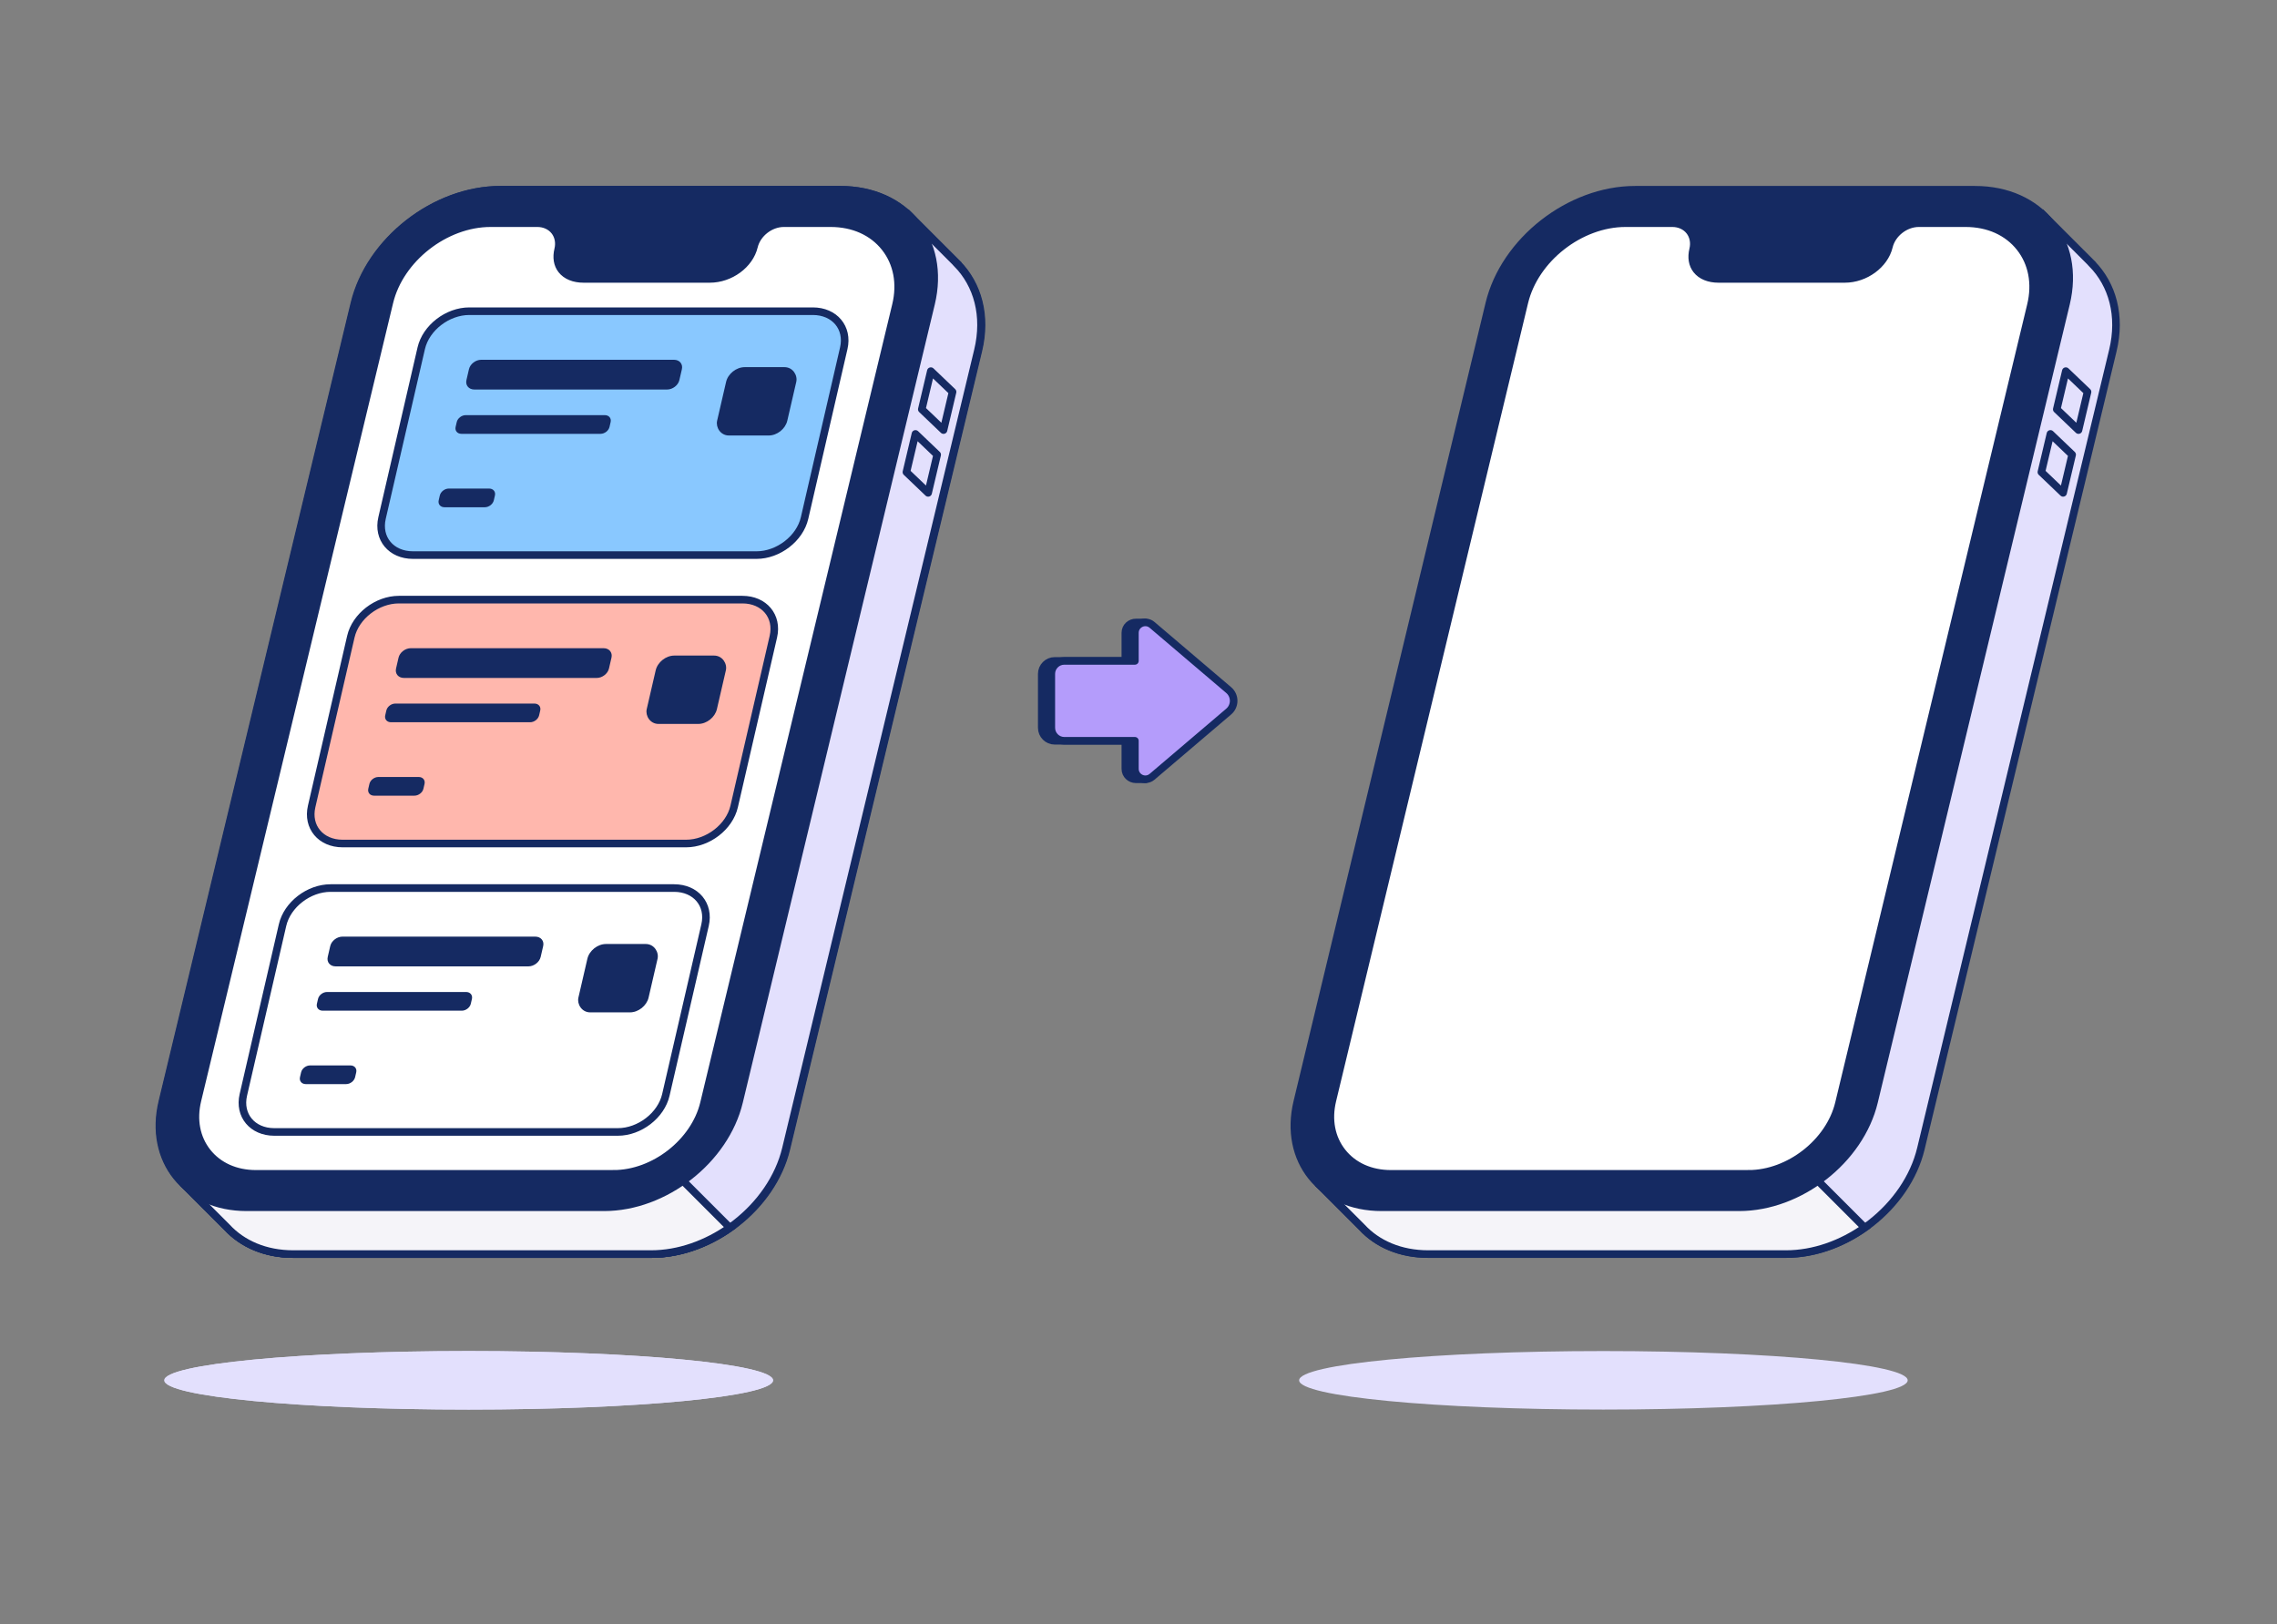 <svg width="300" height="214" viewBox="0 0 300 214" fill="none" xmlns="http://www.w3.org/2000/svg">
<rect x="0" y="0" width="300" height="214" fill="#808080" stroke="none"/>
<path d="M160.621 90.915L150.89 82.635L150.887 82.013H149.669C148.953 82.004 148.268 82.55 148.268 83.377V87.073H138.967C138.021 87.073 137.254 87.84 137.254 88.785V95.883C137.254 96.829 138.021 97.597 138.967 97.597H148.268V101.29C148.268 102.107 148.935 102.662 149.641 102.668H150.928L150.963 101.972L160.623 93.752C161.496 93.008 161.496 91.659 160.621 90.915Z" fill="#152A62" stroke="#152A62" stroke-miterlimit="10" stroke-linejoin="round"/>
<path d="M161.881 90.915L151.792 82.331C150.899 81.57 149.526 82.206 149.526 83.377V87.073H140.225C139.279 87.073 138.512 87.84 138.512 88.785V95.883C138.512 96.829 139.279 97.597 140.225 97.597H149.526V101.29C149.526 102.462 150.899 103.097 151.792 102.337L161.881 93.752C162.756 93.008 162.756 91.659 161.881 90.915Z" fill="#B49CFB" stroke="#152A62" stroke-miterlimit="10" stroke-linejoin="round"/>
<path d="M173.918 156.174L175.687 153.862L176.247 154.14C176.235 153.087 176.341 151.993 176.613 150.862L201.908 45.705C203.902 37.415 211.578 30.696 220.192 30.696H265.912C266.498 30.696 267.066 30.733 267.621 30.794L269.249 28.363L275.479 34.594C275.483 34.597 275.485 34.599 275.488 34.603L275.617 34.73L275.614 34.742C278.32 37.496 279.477 41.594 278.374 46.18L253.08 151.337C251.235 159.007 243.277 165.226 235.305 165.226H188.179C184.491 165.226 181.46 163.884 179.435 161.694L173.918 156.174Z" fill="#E3E0FD" stroke="#152A62" stroke-miterlimit="10"/>
<path d="M245.684 161.737C242.62 163.901 238.967 165.223 235.305 165.223H188.179C184.491 165.223 181.46 163.882 179.436 161.692L173.918 156.174L175.687 153.862L176.246 154.14C176.234 153.107 176.339 152.033 176.601 150.924L237.809 153.861L245.684 161.737Z" fill="#F5F4F9" stroke="#152A62" stroke-miterlimit="10"/>
<path d="M182.011 159.055H229.138C237.109 159.055 245.067 152.837 246.912 145.167L272.207 40.009C274.201 31.719 268.833 25 260.219 25H215.424C206.809 25 198.209 31.719 196.215 40.009L170.92 145.167C169.075 152.837 174.041 159.055 182.011 159.055Z" fill="#152A62" stroke="#152A62" stroke-miterlimit="10"/>
<path d="M230.387 154.653C235.712 154.653 241.05 150.48 242.284 145.352L267.578 40.194C268.261 37.355 267.75 34.666 266.136 32.619C264.502 30.545 261.956 29.403 258.968 29.403H252.811C251.018 29.403 249.288 30.757 248.872 32.486C248.298 34.875 245.744 36.746 243.058 36.746H226.417C225.155 36.746 224.129 36.326 223.526 35.561C222.974 34.861 222.819 33.926 223.077 32.855C223.289 31.973 223.117 31.093 222.603 30.44C222.083 29.78 221.256 29.403 220.33 29.403H214.172C208.203 29.403 202.222 34.077 200.84 39.824L175.545 144.982C174.933 147.525 175.393 149.935 176.839 151.77C178.304 153.63 180.584 154.654 183.259 154.654H230.387V154.653Z" fill="white" stroke="#152A62" stroke-miterlimit="10"/>
<path d="M272.175 48.894L275.037 51.628L273.847 56.661L270.984 53.927L272.175 48.894Z" stroke="#152A62" stroke-miterlimit="10" stroke-linejoin="round"/>
<path d="M270.148 57.167L273.01 59.901L271.819 64.934L268.957 62.2L270.148 57.167Z" stroke="#152A62" stroke-miterlimit="10" stroke-linejoin="round"/>
<path d="M211.253 185.709C233.393 185.709 251.341 183.984 251.341 181.855C251.341 179.726 233.393 178 211.253 178C189.114 178 171.166 179.726 171.166 181.855C171.166 183.984 189.114 185.709 211.253 185.709Z" fill="#E3E0FD"/>
<path d="M24.449 156.174L26.218 153.862L26.778 154.14C26.766 153.087 26.873 151.993 27.145 150.862L52.439 45.705C54.433 37.415 62.11 30.696 70.724 30.696H116.444C117.03 30.696 117.597 30.733 118.153 30.794L119.78 28.363L126.01 34.594C126.014 34.597 126.016 34.599 126.02 34.603L126.148 34.73L126.146 34.742C128.852 37.496 130.008 41.594 128.905 46.18L103.611 151.337C101.766 159.007 93.808 165.226 85.837 165.226H38.71C35.022 165.226 31.992 163.884 29.966 161.694L24.449 156.174Z" fill="#E3E0FD" stroke="#152A62" stroke-miterlimit="10"/>
<path d="M96.216 161.737C93.151 163.901 89.499 165.223 85.837 165.223H38.71C35.022 165.223 31.992 163.882 29.967 161.692L24.449 156.174L26.218 153.862L26.777 154.14C26.765 153.107 26.87 152.033 27.132 150.924L88.341 153.861L96.216 161.737Z" fill="#F5F4F9" stroke="#152A62" stroke-miterlimit="10"/>
<path d="M32.543 159.055H79.669C87.64 159.055 95.598 152.837 97.444 145.167L122.738 40.009C124.732 31.719 119.365 25 110.751 25H65.955C57.34 25 48.74 31.719 46.746 40.009L21.451 145.167C19.606 152.837 24.572 159.055 32.543 159.055Z" fill="#152A62" stroke="#152A62" stroke-miterlimit="10"/>
<path d="M80.918 154.653C86.244 154.653 91.581 150.48 92.815 145.352L118.109 40.194C118.792 37.355 118.281 34.666 116.668 32.619C115.033 30.545 112.487 29.403 109.499 29.403H103.342C101.549 29.403 99.819 30.757 99.403 32.486C98.829 34.875 96.275 36.746 93.589 36.746H76.948C75.686 36.746 74.66 36.326 74.058 35.561C73.505 34.861 73.35 33.926 73.608 32.855C73.821 31.973 73.648 31.093 73.134 30.44C72.615 29.78 71.787 29.403 70.861 29.403H64.704C58.735 29.403 52.753 34.077 51.371 39.824L26.076 144.982C25.465 147.525 25.925 149.935 27.37 151.77C28.835 153.63 31.115 154.654 33.79 154.654H80.918V154.653Z" fill="white" stroke="#152A62" stroke-miterlimit="10"/>
<path d="M122.706 48.894L125.569 51.628L124.378 56.661L121.516 53.927L122.706 48.894Z" stroke="#152A62" stroke-miterlimit="10" stroke-linejoin="round"/>
<path d="M120.679 57.167L123.541 59.901L122.351 64.934L119.488 62.2L120.679 57.167Z" stroke="#152A62" stroke-miterlimit="10" stroke-linejoin="round"/>
<path d="M61.785 185.709C83.924 185.709 101.872 183.984 101.872 181.855C101.872 179.726 83.924 178 61.785 178C39.645 178 21.697 179.726 21.697 181.855C21.697 183.984 39.645 185.709 61.785 185.709Z" fill="#E3E0FD"/>
<path d="M24.383 156.174L26.151 153.862L26.712 154.14C26.7 153.087 26.806 151.993 27.078 150.862L52.373 45.705C54.367 37.415 62.043 30.696 70.657 30.696H116.377C116.963 30.696 117.531 30.733 118.086 30.794L119.714 28.363L125.944 34.594C125.947 34.597 125.95 34.599 125.953 34.603L126.082 34.73L126.079 34.742C128.785 37.496 129.942 41.594 128.839 46.18L103.544 151.337C101.7 159.007 93.742 165.226 85.77 165.226H38.643C34.956 165.226 31.925 163.884 29.9 161.694L24.383 156.174Z" fill="#E3E0FD" stroke="#152A62" stroke-miterlimit="10"/>
<path d="M96.149 161.737C93.085 163.901 89.432 165.223 85.77 165.223H38.643C34.956 165.223 31.925 163.882 29.901 161.692L24.383 156.174L26.151 153.862L26.71 154.14C26.699 153.107 26.804 152.033 27.065 150.924L88.274 153.861L96.149 161.737Z" fill="#F5F4F9" stroke="#152A62" stroke-miterlimit="10"/>
<path d="M32.476 159.055H79.603C87.574 159.055 95.532 152.837 97.377 145.167L122.672 40.009C124.666 31.719 119.298 25 110.684 25H65.889C57.273 25 48.673 31.719 46.68 40.009L21.385 145.167C19.54 152.837 24.506 159.055 32.476 159.055Z" fill="#152A62" stroke="#152A62" stroke-miterlimit="10"/>
<path d="M80.852 154.653C86.177 154.653 91.514 150.48 92.749 145.352L118.043 40.194C118.726 37.355 118.215 34.666 116.601 32.619C114.967 30.545 112.421 29.403 109.432 29.403H103.276C101.483 29.403 99.753 30.757 99.337 32.486C98.763 34.875 96.209 36.746 93.522 36.746H76.882C75.62 36.746 74.594 36.326 73.991 35.561C73.439 34.861 73.284 33.926 73.542 32.855C73.754 31.973 73.581 31.093 73.068 30.44C72.548 29.78 71.721 29.403 70.795 29.403H64.637C58.668 29.403 52.687 34.077 51.304 39.824L26.01 144.982C25.398 147.525 25.858 149.935 27.303 151.77C28.768 153.63 31.048 154.654 33.724 154.654H80.852V154.653Z" fill="white" stroke="#152A62" stroke-miterlimit="10"/>
<path d="M122.64 48.894L125.502 51.628L124.312 56.661L121.449 53.927L122.64 48.894Z" stroke="#152A62" stroke-miterlimit="10" stroke-linejoin="round"/>
<path d="M120.613 57.167L123.475 59.901L122.284 64.934L119.422 62.2L120.613 57.167Z" stroke="#152A62" stroke-miterlimit="10" stroke-linejoin="round"/>
<path d="M61.718 185.709C83.858 185.709 101.806 183.984 101.806 181.855C101.806 179.726 83.858 178 61.718 178C39.579 178 21.631 179.726 21.631 181.855C21.631 183.984 39.579 185.709 61.718 185.709Z" fill="#E3E0FD"/>
<path d="M99.672 73.133H54.414C51.539 73.133 49.713 70.948 50.335 68.252L55.5 45.881C56.122 43.185 58.956 41 61.831 41H107.089C109.964 41 111.79 43.185 111.168 45.881L106.003 68.252C105.382 70.948 102.547 73.133 99.672 73.133Z" fill="#89C8FF" stroke="#152A62" stroke-miterlimit="10"/>
<path d="M87.892 51.319H62.497C61.762 51.319 61.296 50.761 61.455 50.073L61.785 48.646C61.944 47.957 62.667 47.399 63.402 47.399H88.797C89.532 47.399 89.998 47.958 89.84 48.646L89.51 50.073C89.351 50.761 88.627 51.319 87.892 51.319Z" fill="#152A62"/>
<path d="M79.121 57.156H60.793C60.255 57.156 59.913 56.748 60.029 56.243L60.176 55.608C60.292 55.103 60.823 54.694 61.361 54.694H79.689C80.227 54.694 80.569 55.103 80.452 55.608L80.306 56.243C80.189 56.748 79.658 57.156 79.121 57.156Z" fill="#152A62"/>
<path d="M63.877 66.829H58.562C58.024 66.829 57.682 66.42 57.799 65.916L57.945 65.28C58.062 64.776 58.593 64.367 59.13 64.367H64.445C64.983 64.367 65.325 64.776 65.209 65.28L65.062 65.916C64.946 66.42 64.415 66.829 63.877 66.829Z" fill="#152A62"/>
<rect width="9.246" height="9.246" rx="2" transform="matrix(1 0 -0.225 0.974 96.113 48.371)" fill="#152A62"/>
<path d="M90.397 111.133H45.139C42.264 111.133 40.438 108.948 41.06 106.252L46.225 83.881C46.846 81.185 49.681 79 52.556 79H97.814C100.689 79 102.515 81.185 101.893 83.881L96.728 106.252C96.106 108.948 93.272 111.133 90.397 111.133Z" fill="#FFB7AD" stroke="#152A62" stroke-miterlimit="10"/>
<path d="M78.617 89.319H53.222C52.487 89.319 52.021 88.761 52.18 88.073L52.509 86.646C52.668 85.957 53.392 85.399 54.127 85.399H79.522C80.257 85.399 80.723 85.958 80.564 86.646L80.235 88.073C80.076 88.761 79.352 89.319 78.617 89.319Z" fill="#152A62"/>
<path d="M69.845 95.156H51.517C50.979 95.156 50.637 94.748 50.754 94.243L50.901 93.608C51.017 93.103 51.548 92.694 52.086 92.694H70.413C70.951 92.694 71.293 93.103 71.177 93.608L71.03 94.243C70.914 94.748 70.383 95.156 69.845 95.156Z" fill="#152A62"/>
<path d="M54.602 104.829H49.287C48.749 104.829 48.407 104.42 48.523 103.916L48.67 103.28C48.786 102.776 49.317 102.367 49.855 102.367H55.17C55.708 102.367 56.05 102.776 55.933 103.28L55.787 103.916C55.67 104.42 55.14 104.829 54.602 104.829Z" fill="#152A62"/>
<rect width="9.246" height="9.246" rx="2" transform="matrix(1 0 -0.225 0.974 86.838 86.371)" fill="#152A62"/>
<path d="M81.397 149.133H36.139C33.264 149.133 31.438 146.948 32.06 144.252L37.225 121.881C37.846 119.185 40.681 117 43.556 117H88.814C91.689 117 93.515 119.185 92.893 121.881L87.728 144.252C87.106 146.948 84.272 149.133 81.397 149.133Z" fill="white" stroke="#152A62" stroke-miterlimit="10"/>
<path d="M69.617 127.319H44.222C43.487 127.319 43.021 126.761 43.18 126.073L43.509 124.646C43.668 123.957 44.392 123.399 45.127 123.399H70.522C71.257 123.399 71.723 123.958 71.564 124.646L71.235 126.073C71.076 126.761 70.352 127.319 69.617 127.319Z" fill="#152A62"/>
<path d="M60.845 133.156H42.517C41.979 133.156 41.637 132.748 41.754 132.243L41.901 131.607C42.017 131.103 42.548 130.694 43.086 130.694H61.413C61.951 130.694 62.293 131.103 62.177 131.607L62.03 132.243C61.914 132.748 61.383 133.156 60.845 133.156Z" fill="#152A62"/>
<path d="M45.602 142.829H40.287C39.749 142.829 39.407 142.42 39.523 141.916L39.67 141.28C39.786 140.776 40.317 140.367 40.855 140.367H46.17C46.708 140.367 47.05 140.776 46.933 141.28L46.787 141.916C46.67 142.42 46.14 142.829 45.602 142.829Z" fill="#152A62"/>
<rect width="9.246" height="9.246" rx="2" transform="matrix(1 0 -0.225 0.974 77.838 124.371)" fill="#152A62"/>
</svg>

